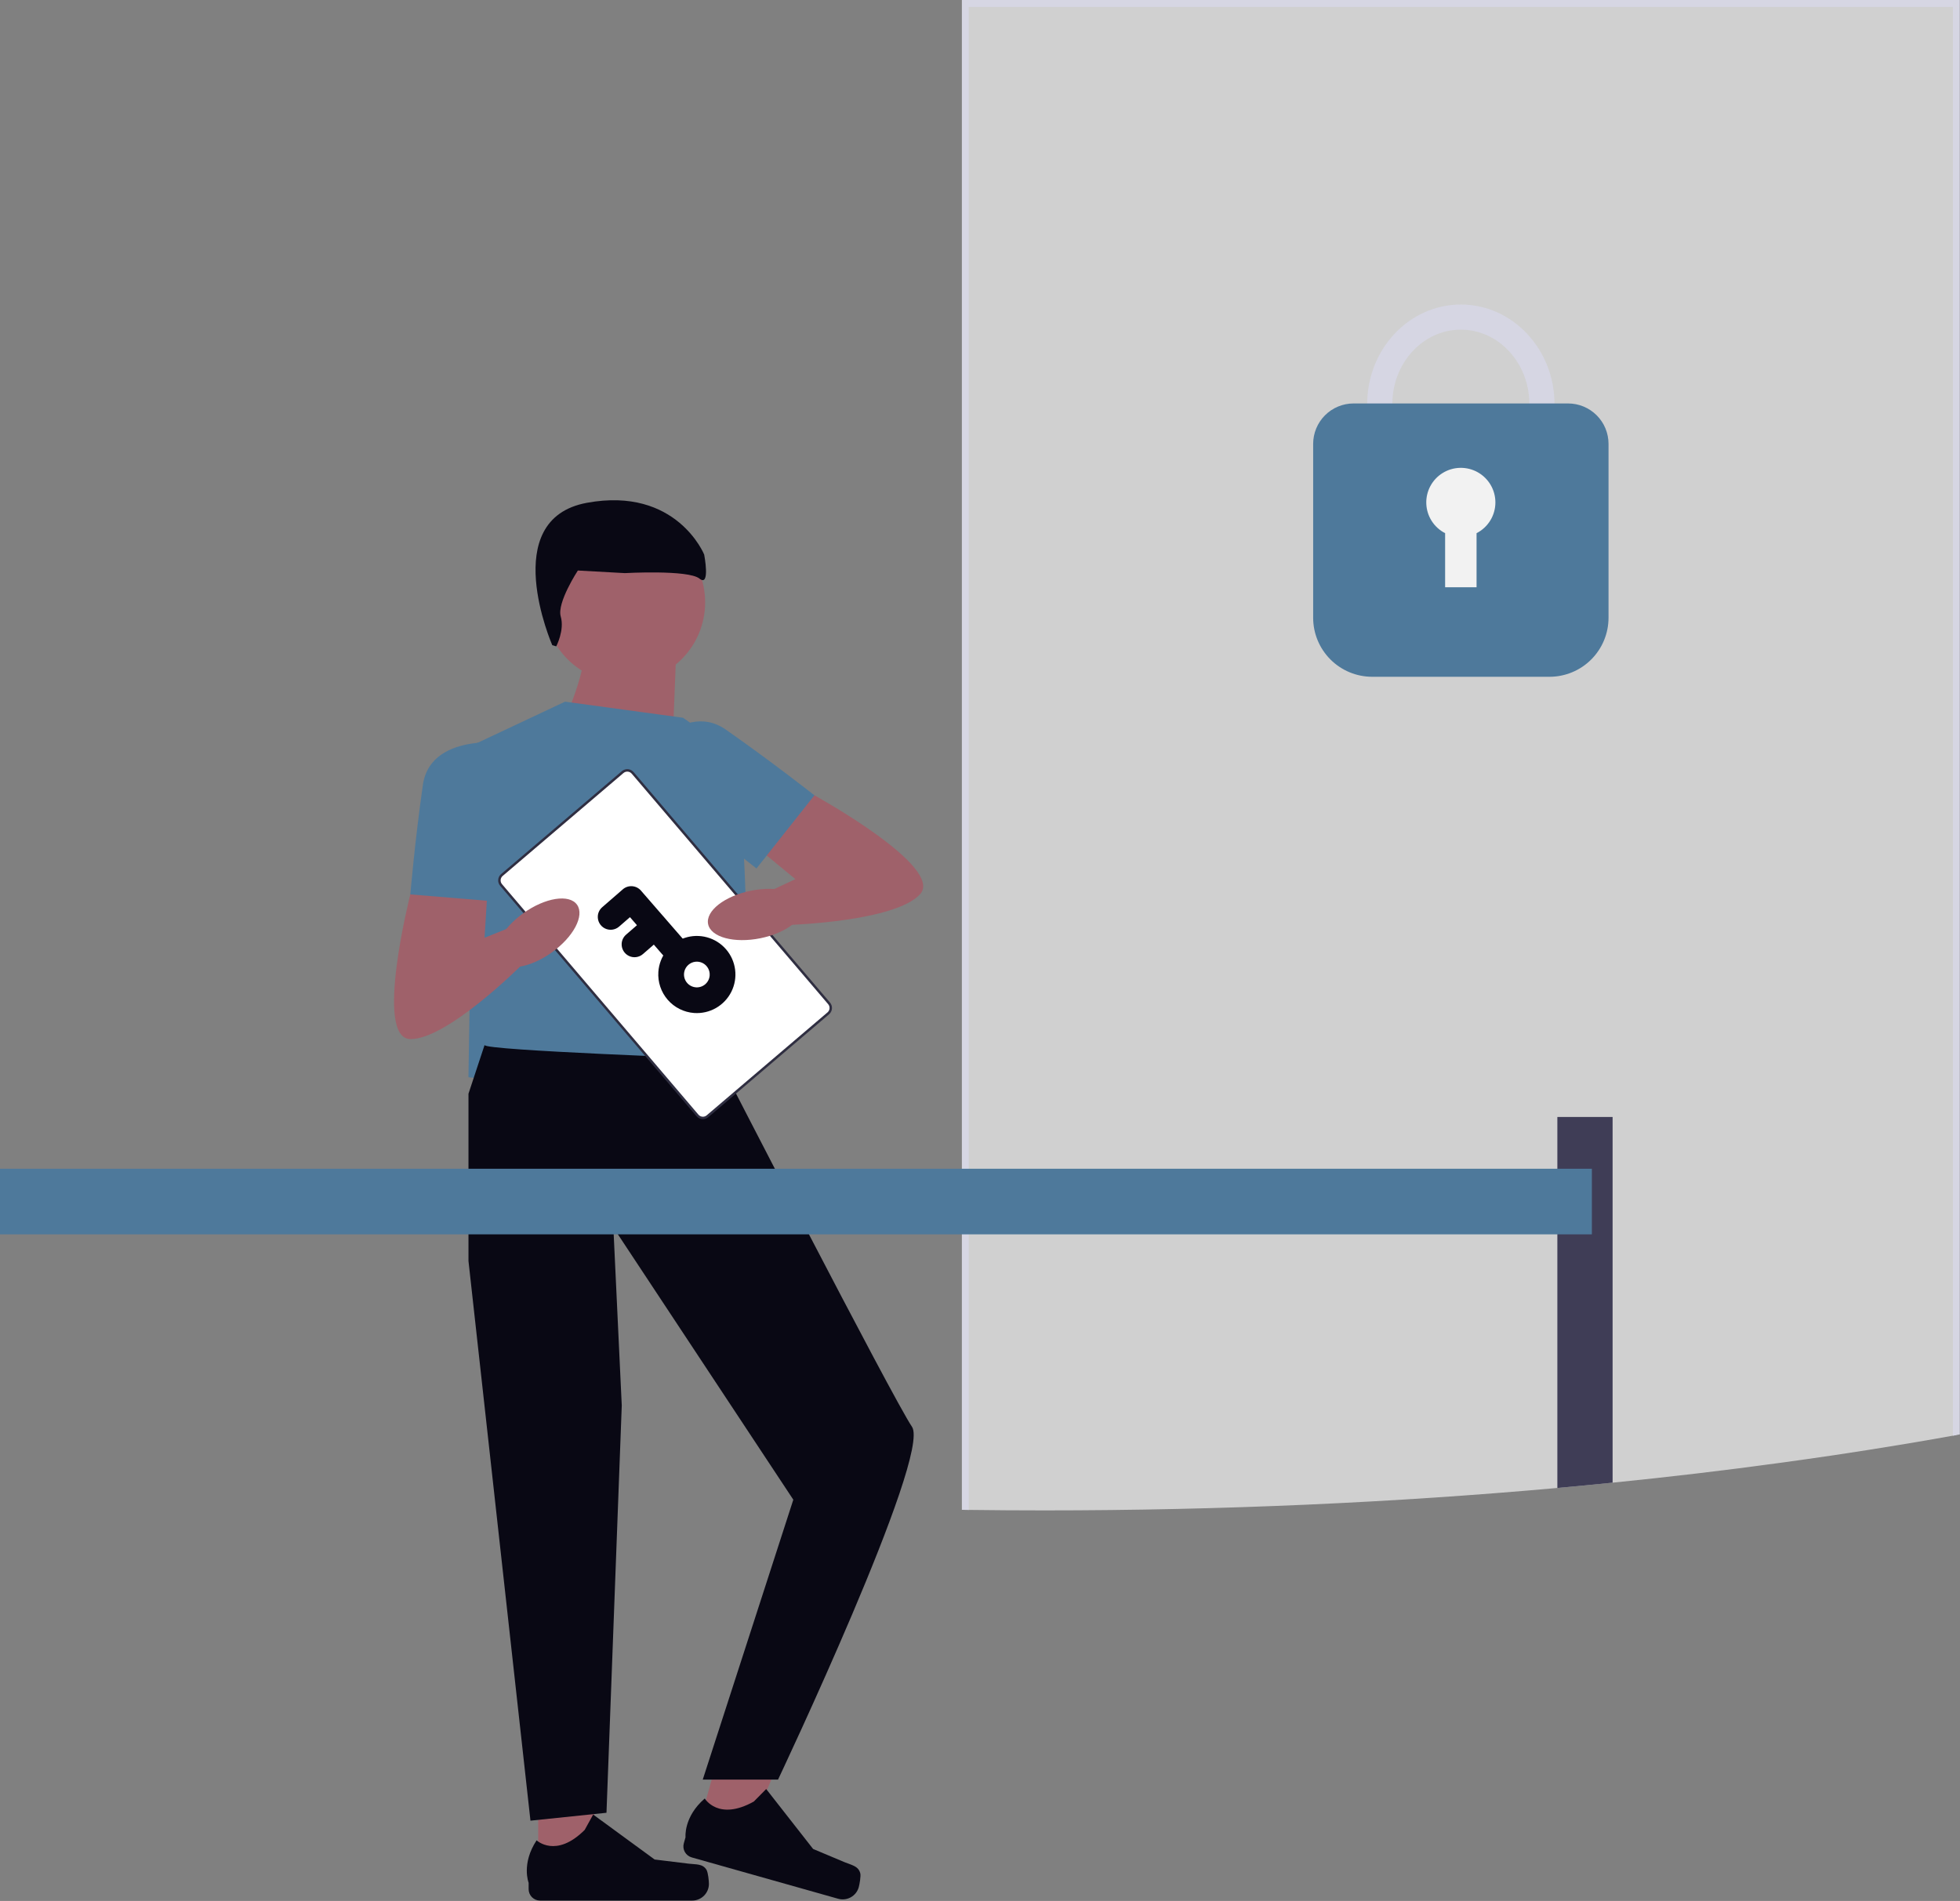 <svg width="799" height="775" viewBox="0 0 799 775" fill="none" xmlns="http://www.w3.org/2000/svg">
<rect x="0" y="0" width="799" height="775" fill="#808080" stroke="none"/>
<g clip-path="url(#clip0_582_63)">
<path d="M230.335 292.628C230.335 292.628 241.273 270.753 239.091 251.074L275.491 269.937L274.085 305.747L230.335 292.628Z" fill="#9F616A"/>
<path d="M254.612 278.411C272.75 278.411 287.453 263.708 287.453 245.57C287.453 227.432 272.75 212.729 254.612 212.729C236.474 212.729 221.771 227.432 221.771 245.57C221.771 263.708 236.474 278.411 254.612 278.411Z" fill="#9F616A"/>
<path d="M219.384 762.856H239.434L248.964 685.562H219.384V762.856Z" fill="#9F616A"/>
<path d="M288.035 762.391C288.654 763.447 288.992 766.839 288.992 768.05C288.992 769.854 288.276 771.583 287 772.858C285.725 774.134 283.995 774.85 282.192 774.85H220.144C218.912 774.849 217.732 774.359 216.861 773.488C215.99 772.617 215.5 771.437 215.499 770.205V767.615C215.499 767.615 212.43 759.845 218.751 750.287C218.751 750.287 226.606 757.776 238.346 746.05L241.809 739.786L266.865 758.114L280.759 759.814C283.8 760.194 286.488 759.758 288.051 762.39H288.037L288.035 762.391Z" fill="#090814"/>
<path d="M278.463 292.628L230.335 286.068L193.145 303.568L190.963 439.179C190.963 439.179 282.433 450.116 296.847 435.899C311.261 421.682 300.326 307.943 300.326 307.943L278.449 292.628H278.463Z" fill="#4E799B"/>
<path d="M228.585 251.334C230.208 256.938 226.749 263.516 226.749 263.516L225.138 263.041C225.138 263.041 202.67 211.709 239.256 204.991C275.841 198.273 287.066 226.109 287.066 226.109C287.066 226.109 289.661 239.555 285.127 235.884C280.593 232.213 254.71 233.656 254.71 233.656L235.564 232.597C235.564 232.597 226.959 245.729 228.585 251.334Z" fill="#090814"/>
<path d="M284.502 745.486L303.773 750.92L333.953 679.144L305.49 671.106L284.502 745.486Z" fill="#9F616A"/>
<path d="M350.69 763.701C351 764.883 350.39 768.234 350.071 769.416C349.829 770.275 349.419 771.079 348.867 771.78C348.314 772.482 347.628 773.067 346.849 773.504C346.07 773.94 345.213 774.219 344.326 774.324C343.439 774.429 342.54 774.358 341.681 774.116L281.967 757.254C280.783 756.918 279.781 756.126 279.179 755.052C278.578 753.979 278.426 752.71 278.758 751.525L279.458 749.033C279.458 749.033 278.613 740.728 287.299 733.239C287.299 733.239 292.817 742.586 307.299 734.478L312.338 729.378L331.468 753.815L344.362 759.234C347.177 760.416 349.894 760.74 350.682 763.696L350.69 763.701Z" fill="#090814"/>
<path d="M197.537 426.06L190.977 445.908V514.108L216.243 742.278L247.236 739.06L253.463 573.019L250.042 500.441L323.395 611.421L286.479 725.536H317.172C317.172 725.536 379.715 593.416 371.772 581.691C363.829 569.966 292.722 431.648 292.722 431.648C292.722 431.648 197.564 428.256 197.564 426.074L197.537 426.06Z" fill="#090814"/>
<path d="M177.844 347.315L167.273 364.629C167.273 364.629 152.324 423.385 167.273 423.624C182.222 423.863 212.402 393.686 212.402 393.686L208.461 377.934L197.524 382.312L199.706 347.318H177.844V347.315Z" fill="#9F616A"/>
<path d="M210.656 303.298C210.656 303.298 175.662 297.132 172.382 320.035C169.102 342.938 167.272 364.644 167.272 364.644L205.194 367.783L210.656 303.298Z" fill="#4E799B"/>
<path d="M288.339 455.153L337.721 413.072C338.286 412.56 338.626 411.844 338.664 411.082C338.703 410.32 338.438 409.573 337.928 409.006L257.955 315.153C257.476 314.559 256.781 314.179 256.023 314.097C255.264 314.014 254.504 314.235 253.908 314.712L204.526 356.793C203.961 357.305 203.621 358.021 203.583 358.783C203.544 359.545 203.809 360.292 204.319 360.859L284.297 454.713C284.776 455.305 285.47 455.684 286.227 455.766C286.985 455.849 287.744 455.628 288.339 455.153Z" fill="white"/>
<path d="M288.339 455.153L337.721 413.072C338.286 412.56 338.626 411.844 338.664 411.082C338.703 410.32 338.438 409.573 337.928 409.006L257.955 315.153C257.476 314.559 256.781 314.179 256.023 314.097C255.264 314.014 254.504 314.235 253.908 314.712L204.526 356.793C203.961 357.305 203.621 358.021 203.583 358.783C203.544 359.545 203.809 360.292 204.319 360.859L284.297 454.713C284.776 455.305 285.47 455.684 286.227 455.766C286.985 455.849 287.744 455.628 288.339 455.153Z" stroke="#2F2E41" stroke-miterlimit="10"/>
<path d="M312.134 320.134L332.01 324.244C332.01 324.244 385.135 353.481 375.084 364.559C365.033 375.637 322.384 377.059 322.384 377.059L313.572 363.419L324.242 358.419L297.185 336.115L312.134 320.134Z" fill="#9F616A"/>
<path d="M257.573 314.01C257.573 314.01 276.985 284.238 295.946 297.498C314.907 310.758 331.999 324.244 331.999 324.244L308.375 354.074L257.559 314.01H257.573Z" fill="#4E799B"/>
<path d="M327.376 368.916C326.294 363.567 316.75 360.984 306.06 363.148C295.369 365.311 287.58 371.401 288.663 376.75C289.745 382.1 299.289 384.682 309.98 382.519C320.67 380.356 328.459 374.266 327.376 368.916Z" fill="#9F616A"/>
<path d="M235.229 368.852C232.063 364.406 222.294 365.932 213.41 372.26C204.526 378.587 199.891 387.321 203.057 391.766C206.223 396.211 215.992 394.686 224.876 388.358C233.76 382.03 238.395 373.297 235.229 368.852Z" fill="#9F616A"/>
<path opacity="0.7" d="M797.514 1.412V585.065C797.049 585.165 796.585 585.248 796.106 585.318C788.969 586.613 781.739 587.861 774.414 589.062C765.715 590.498 756.893 591.887 747.95 593.229C740.517 594.327 733.01 595.394 725.427 596.429C703.341 599.456 680.659 602.14 657.381 604.481C649.934 605.241 642.427 605.959 634.858 606.635C568.769 612.575 498.526 615.785 425.694 615.785C415.376 615.785 405.119 615.718 394.923 615.585C394.444 615.585 393.98 615.585 393.515 615.571V1.412H797.514Z" fill="#F2F2F2"/>
<path d="M796.106 193.961V195.692L796.289 195.326C796.269 194.866 796.207 194.41 796.106 193.961ZM393.516 377.861L392.108 376.721V503.241H393.516V615.569C393.98 615.583 394.445 615.583 394.924 615.583V292.525C394.459 292.778 393.995 293.018 393.516 293.257V377.861ZM392.109 0.004V615.544C392.573 615.558 393.038 615.572 393.517 615.572C393.996 615.572 394.446 615.586 394.925 615.586V2.816H796.106V585.316C796.585 585.246 797.049 585.161 797.514 585.063C797.978 584.993 798.457 584.908 798.922 584.81V0.004H392.109Z" fill="#D6D6E3"/>
<path d="M657.383 455.381V604.481C649.936 605.241 642.429 605.959 634.86 606.635V455.381H657.383Z" fill="#3F3D56"/>
<path d="M648.93 476.494H0V503.239H648.93V476.494Z" fill="#4E799B"/>
<path d="M268.383 396.206C268.6 393.103 269.733 390.134 271.638 387.675C273.543 385.216 276.134 383.377 279.084 382.391C282.034 381.405 285.21 381.315 288.211 382.134C291.212 382.953 293.903 384.643 295.943 386.991C297.983 389.339 299.281 392.239 299.673 395.325C300.065 398.411 299.533 401.543 298.144 404.327C296.756 407.11 294.573 409.419 291.872 410.962C289.171 412.505 286.074 413.213 282.971 412.995C278.812 412.698 274.94 410.764 272.205 407.617C269.47 404.469 268.096 400.366 268.383 396.206ZM289.301 397.673C289.373 396.639 289.137 395.606 288.623 394.706C288.109 393.806 287.339 393.078 286.411 392.615C285.484 392.153 284.439 391.975 283.411 392.106C282.382 392.236 281.415 392.669 280.633 393.349C279.85 394.029 279.287 394.926 279.014 395.926C278.741 396.927 278.771 397.985 279.099 398.969C279.428 399.952 280.041 400.816 280.861 401.451C281.681 402.086 282.67 402.463 283.704 402.536C285.091 402.632 286.459 402.174 287.509 401.262C288.558 400.351 289.203 399.06 289.302 397.673L289.301 397.673Z" fill="#090814"/>
<path d="M243.702 373.453C243.75 372.767 243.933 372.097 244.24 371.482C244.547 370.867 244.973 370.318 245.492 369.868L253.887 362.574C254.406 362.122 255.01 361.777 255.663 361.559C256.316 361.341 257.005 361.253 257.692 361.301C258.379 361.349 259.05 361.532 259.666 361.84C260.282 362.147 260.831 362.573 261.283 363.092L280.734 385.478C281.646 386.527 282.103 387.896 282.006 389.283C281.909 390.67 281.265 391.962 280.215 392.874C279.165 393.786 277.797 394.244 276.409 394.146C275.022 394.049 273.731 393.405 272.819 392.355L256.808 373.922L252.37 377.778C251.587 378.458 250.62 378.89 249.592 379.021C248.563 379.151 247.519 378.974 246.591 378.511C245.663 378.048 244.894 377.321 244.38 376.42C243.865 375.52 243.63 374.487 243.702 373.453Z" fill="#090814"/>
<path d="M253.428 384.646C253.476 383.96 253.658 383.29 253.965 382.675C254.273 382.059 254.698 381.511 255.218 381.06L263.612 373.766C264.666 372.892 266.02 372.465 267.385 372.576C268.75 372.687 270.017 373.328 270.916 374.361C271.814 375.394 272.273 376.738 272.193 378.105C272.114 379.472 271.502 380.754 270.49 381.676L262.095 388.97C261.313 389.65 260.346 390.083 259.317 390.214C258.289 390.344 257.245 390.167 256.317 389.704C255.389 389.241 254.619 388.513 254.105 387.613C253.591 386.712 253.355 385.68 253.428 384.646Z" fill="#090814"/>
<path d="M595.517 205.252C574.477 205.252 557.343 187.061 557.343 164.702C557.343 142.343 574.467 124.152 595.517 124.152C616.567 124.152 633.691 142.343 633.691 164.702C633.691 187.061 616.566 205.252 595.517 205.252ZM595.517 134.395C580.117 134.395 567.591 147.989 567.591 164.695C567.591 181.401 580.119 194.995 595.517 194.995C610.915 194.995 623.444 181.395 623.444 164.695C623.444 147.995 610.916 134.395 595.517 134.395Z" fill="#D6D6E3"/>
<path d="M631.663 275.92H559.355C552.98 275.913 546.869 273.377 542.361 268.869C537.854 264.361 535.319 258.249 535.312 251.874V180.957C535.316 176.59 537.052 172.403 540.14 169.315C543.228 166.227 547.415 164.491 551.782 164.487H639.25C643.617 164.49 647.805 166.226 650.893 169.314C653.981 172.402 655.717 176.59 655.72 180.957V251.874C655.714 258.251 653.177 264.365 648.667 268.874C644.157 273.382 638.042 275.917 631.665 275.921L631.663 275.92Z" fill="#4E799B"/>
<path d="M609.602 204.835C609.604 202.331 608.938 199.871 607.673 197.709C606.408 195.548 604.59 193.762 602.406 192.537C600.222 191.312 597.75 190.691 595.246 190.738C592.742 190.786 590.296 191.5 588.16 192.807C586.023 194.114 584.274 195.967 583.092 198.175C581.91 200.383 581.338 202.866 581.435 205.369C581.531 207.871 582.293 210.303 583.642 212.413C584.991 214.523 586.878 216.236 589.109 217.374V239.418H601.926V217.374C604.237 216.194 606.177 214.399 607.531 212.186C608.886 209.974 609.602 207.429 609.602 204.835Z" fill="#F2F2F2"/>
</g>
<defs>
<clipPath id="clip0_582_63">
<rect width="798.922" height="774.848" fill="white"/>
</clipPath>
</defs>
</svg>
